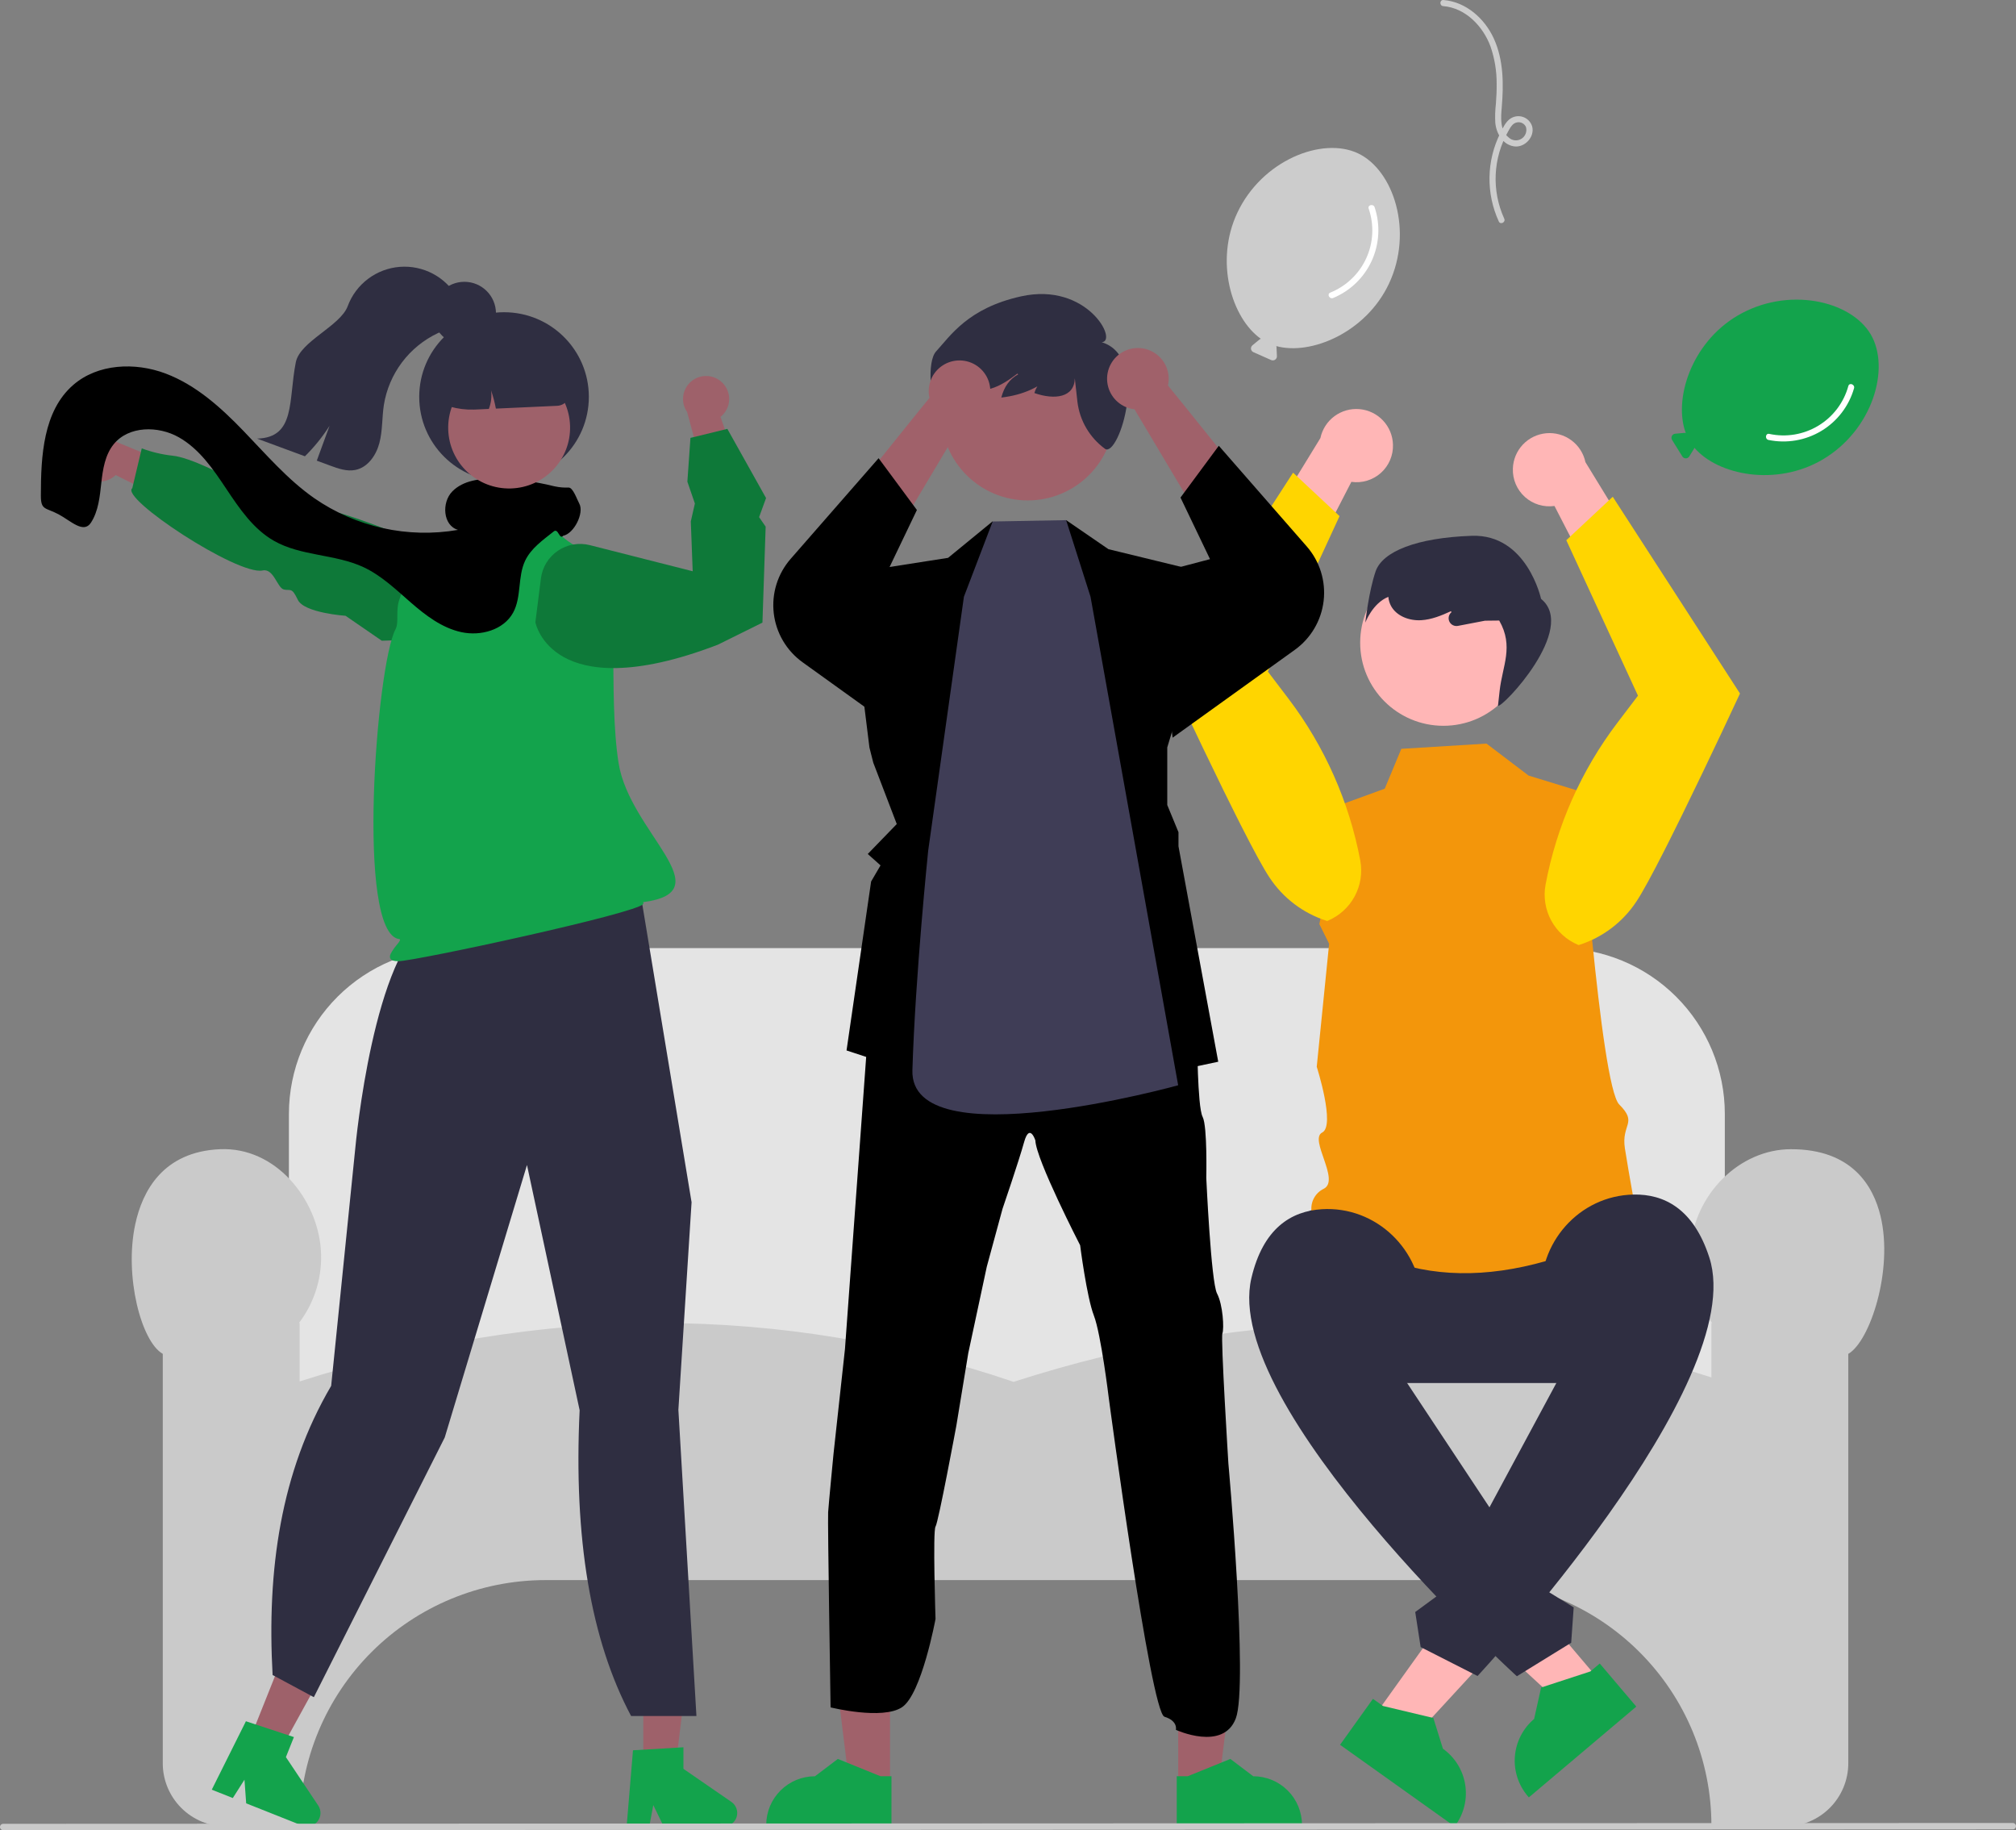 <svg width="325" height="295" viewBox="0 0 325 295" fill="none" xmlns="http://www.w3.org/2000/svg">
<rect x="0" y="0" width="325" height="295" fill="#808080" stroke="none"/>
<g clip-path="url(#clip0_3693_1190)">
<path d="M281.305 249.958H42.898V209.579H46.576V179.525C46.584 172.444 49.407 165.655 54.426 160.648C59.445 155.641 66.249 152.824 73.347 152.816H251.288C258.386 152.824 265.191 155.641 270.209 160.648C275.228 165.655 278.052 172.444 278.06 179.525V209.579H281.305V249.958Z" fill="#E4E4E4"/>
<path d="M287.764 294.401H275.896V294.185C275.884 283.714 271.71 273.674 264.287 266.27C256.865 258.865 246.802 254.7 236.306 254.689H87.897C77.4 254.7 67.337 258.865 59.915 266.27C52.493 273.674 48.318 283.714 48.306 294.185V294.401H36.438C33.734 294.398 31.142 293.325 29.23 291.418C27.318 289.51 26.243 286.924 26.24 284.227V218.221C22.793 216.279 19.99 205.729 21.811 197.304C22.953 192.016 26.252 185.631 35.477 185.235C44.458 184.85 51.124 193.261 51.719 201.358C52.042 205.619 50.788 209.849 48.194 213.25H48.306V222.666C67.781 216.44 87.282 213.272 106.274 213.25C125.709 213.268 145.008 216.473 163.401 222.734C201.643 210.395 239.489 210.155 275.896 222.023V213.25H276.009C273.415 209.849 272.161 205.619 272.483 201.358C273.136 192.477 280.418 185.245 288.716 185.235H288.743C298.528 185.235 301.988 191.112 303.169 196.044C305.258 204.773 301.423 216.263 297.963 218.221V284.227C297.96 286.924 296.884 289.51 294.973 291.418C293.061 293.325 290.468 294.398 287.764 294.401Z" fill="#CACACA"/>
<path d="M221.458 276.739L227.187 280.821L245.698 260.72L237.243 254.695L221.458 276.739Z" fill="#FFB6B6"/>
<path d="M221.333 273.83L222.946 274.979L231.07 276.912L232.615 281.87L232.616 281.87C234.522 283.229 235.81 285.288 236.195 287.594C236.58 289.9 236.031 292.264 234.669 294.167L234.502 294.4L216.031 281.236L221.333 273.83Z" fill="#13A34C"/>
<path d="M260.278 222.922H218.215C214.292 222.92 210.531 221.364 207.758 218.596C204.985 215.828 203.428 212.075 203.428 208.162C203.428 204.249 204.985 200.496 207.758 197.728C210.531 194.96 214.292 193.404 218.215 193.402H260.278C264.202 193.402 267.965 194.957 270.74 197.725C273.514 200.493 275.073 204.248 275.073 208.162C275.073 212.077 273.514 215.831 270.74 218.599C267.965 221.367 264.202 222.922 260.278 222.922Z" fill="#2F2E41"/>
<path d="M239.641 119.857L246.426 125.012L254.608 127.52C254.608 127.52 257.991 174.99 261.039 178.031C264.087 181.071 261.338 181.153 261.95 185.103C262.563 189.054 264.051 197.151 264.051 197.151C243.477 208.016 225.74 208.307 211.493 195.593C211.311 194.807 211.403 193.982 211.755 193.255C212.108 192.528 212.698 191.944 213.429 191.597C216.081 190.194 210.985 183.642 213.152 182.547C215.319 181.452 212.271 171.949 212.271 171.949L214.27 152.123L212.691 148.954L216.546 129.562L223.235 127.125L225.907 120.702L239.641 119.857Z" fill="#F3960B"/>
<path d="M243.891 75.537C243.861 76.395 244.019 77.248 244.355 78.038C244.691 78.828 245.196 79.534 245.836 80.108C246.475 80.681 247.233 81.108 248.055 81.358C248.878 81.608 249.745 81.675 250.597 81.554L260.158 100.096L265.486 90.653L255.589 74.493C255.291 73.08 254.483 71.825 253.32 70.966C252.156 70.107 250.717 69.703 249.275 69.832C247.833 69.961 246.489 70.613 245.496 71.664C244.504 72.716 243.933 74.094 243.891 75.537H243.891Z" fill="#FFB6B6"/>
<path d="M259.994 80.074L280.503 111.786L280.435 111.931C280.358 112.099 275.714 122.105 271.214 131.271C270.521 132.682 269.831 134.074 269.162 135.406C268.874 135.981 268.589 136.544 268.309 137.095C266.419 140.813 264.768 143.885 263.782 145.345C261.602 148.644 258.356 151.101 254.583 152.307L254.488 152.331L254.397 152.293C252.552 151.516 251.027 150.135 250.074 148.378C249.121 146.62 248.797 144.591 249.154 142.625C250.933 133.142 254.897 124.201 260.733 116.508L264.058 112.136L252.504 87.075L259.994 80.074Z" fill="#FFD500"/>
<path d="M224.561 71.653C224.591 72.51 224.433 73.364 224.097 74.153C223.761 74.943 223.255 75.649 222.616 76.223C221.977 76.796 221.219 77.223 220.397 77.473C219.574 77.723 218.707 77.79 217.855 77.669L208.293 96.211L202.966 86.769L212.863 70.609C213.161 69.195 213.968 67.94 215.132 67.081C216.296 66.222 217.735 65.819 219.177 65.947C220.618 66.076 221.963 66.728 222.955 67.779C223.948 68.831 224.519 70.209 224.561 71.653H224.561Z" fill="#FFB6B6"/>
<path d="M208.458 76.189L187.949 107.901L188.016 108.047C188.094 108.214 192.738 118.22 197.238 127.386C197.931 128.797 198.621 130.189 199.29 131.521C199.578 132.097 199.863 132.66 200.143 133.211C202.033 136.928 203.684 140 204.67 141.46C206.85 144.76 210.096 147.216 213.869 148.422L213.964 148.446L214.054 148.409C215.9 147.632 217.425 146.251 218.378 144.493C219.331 142.736 219.655 140.706 219.297 138.74C217.518 129.257 213.554 120.316 207.718 112.623L204.394 108.251L215.948 83.191L208.458 76.189Z" fill="#FFD500"/>
<path d="M232.695 116.988C240.107 116.988 246.116 110.994 246.116 103.6C246.116 96.205 240.107 90.211 232.695 90.211C225.283 90.211 219.275 96.205 219.275 103.6C219.275 110.994 225.283 116.988 232.695 116.988Z" fill="#FFB6B6"/>
<path d="M221.764 92.098C222.868 88.895 228.362 86.673 237.268 86.364C246.175 86.055 248.434 96.527 248.434 96.527C254.38 101.339 242.085 114.222 241.49 113.758L241.758 111.337C242.201 107.328 244.082 104.2 241.689 100.022L239.391 100.048L235.032 100.884C234.761 100.936 234.479 100.898 234.232 100.775C233.984 100.651 233.784 100.45 233.662 100.203C233.54 99.955 233.504 99.674 233.558 99.403C233.612 99.132 233.753 98.887 233.961 98.705L234.001 98.669L233.902 98.517C232.366 99.219 230.784 99.871 229.105 99.969C227.217 100.08 225.152 99.33 224.248 97.673C224.006 97.217 223.859 96.718 223.814 96.204C221.267 97.219 220.102 100.352 220.102 100.352C220.102 100.352 220.66 95.301 221.764 92.098Z" fill="#2F2E41"/>
<path d="M258.01 271.042L252.637 275.58L232.533 257.066L240.462 250.367L258.01 271.042Z" fill="#FFB6B6"/>
<path d="M263.79 275.08L246.466 289.715L246.28 289.496C244.766 287.712 244.024 285.401 244.218 283.071C244.412 280.742 245.525 278.584 247.313 277.073L247.314 277.073L248.445 272.005L256.382 269.412L257.895 268.135L263.79 275.08Z" fill="#13A34C"/>
<path d="M224.805 219.848L229.246 210.24C229.196 201.477 221.843 194.359 213.076 194.909C208.194 195.215 203.622 197.939 201.733 206.036C196.876 226.857 244.535 270.186 244.535 270.186L253.292 264.787L253.695 259.083L248.791 256.067L248.787 251.203L244.11 248.99L224.805 219.848Z" fill="#2F2E41"/>
<path d="M253.98 217.202L248.491 209.15C247.819 200.412 254.56 192.716 263.343 192.544C268.234 192.448 273.015 194.788 275.565 202.703C282.122 223.055 238.195 270.147 238.195 270.147L229.023 265.484L228.15 259.833L232.79 256.425L232.393 251.577L236.871 248.988L253.98 217.202Z" fill="#2F2E41"/>
<path d="M143.482 287.568L136.917 287.567L133.794 262.305L143.483 262.305L143.482 287.568Z" fill="#A0616A"/>
<path d="M143.713 294.401L123.525 294.401V294.146C123.525 292.067 124.353 290.073 125.827 288.603C127.3 287.133 129.299 286.307 131.383 286.307H131.383L135.071 283.516L141.951 286.307L143.714 286.307L143.713 294.401Z" fill="#13A34C"/>
<path d="M189.935 287.568L196.499 287.567L199.622 262.305L189.933 262.305L189.935 287.568Z" fill="#A0616A"/>
<path d="M189.703 294.401L209.892 294.401V294.146C209.892 292.067 209.064 290.073 207.59 288.603C206.116 287.133 204.118 286.307 202.034 286.307H202.033L198.346 283.516L191.465 286.307L189.703 286.307L189.703 294.401Z" fill="#13A34C"/>
<path d="M133.505 243.741C133.602 242.3 134.373 234.328 134.373 234.328L136.219 217.421L139.474 172.605L139.686 169.672L156.735 166.407L168.386 160.834L182.235 165.251L193.019 169.285C193.019 169.285 193.038 171.012 193.121 173.098C193.231 175.829 193.425 179.177 193.887 180.048C194.658 181.586 194.464 189.844 194.464 189.844C194.464 189.844 195.23 206.644 196.195 208.487C197.16 210.329 197.354 214.165 197.063 214.934C196.772 215.703 198.028 235.88 198.028 235.88C198.028 235.88 201.251 271.584 199.229 276.968C197.207 282.352 189.566 278.825 189.566 278.825C189.566 278.825 189.935 277.389 187.72 276.712C185.504 276.034 178.755 225.407 178.755 225.407C178.755 225.407 177.499 215.026 176.345 212.051C175.191 209.076 174.129 200.717 174.129 200.717C174.129 200.717 167.001 186.882 166.909 183.806C166.909 183.806 165.977 180.928 165.095 184.096C164.213 187.265 161.614 194.854 161.614 194.854L159.08 204.176L156.097 218.103L154.168 229.828C154.168 229.828 151.278 245.39 150.816 246.062C150.355 246.735 150.816 260.952 150.816 260.952C150.816 260.952 148.582 273.059 145.424 275.173C142.267 277.287 133.901 275.207 133.901 275.207C133.901 275.207 133.408 245.183 133.505 243.741Z" fill="black"/>
<path d="M140.778 122.922L144.568 132.823L139.892 137.651L141.951 139.488L140.432 142.087L136.471 169.318L158.186 176.461L165.499 168.509L171.265 176.461L196.392 171.136L189.984 136.41V134.14L188.175 129.756V120.476L196.484 92.852L178.692 88.52L171.874 83.84L169.668 90.422L160.273 88.972L160.028 84.028L152.841 89.917L143.257 91.415L136.01 92.852L135.086 94.854L136.933 94.453L140.164 120.496L140.778 122.922Z" fill="black"/>
<path d="M155.391 96.191L160.028 84.056L171.874 83.84L175.805 96.191L189.933 174.929C189.933 174.929 146.65 186.954 147.089 172.499C147.55 157.301 149.633 137.113 149.633 137.113L155.391 96.191Z" fill="#3F3D56"/>
<path d="M165.686 80.661C173.393 80.661 179.641 74.428 179.641 66.74C179.641 59.051 173.393 52.818 165.686 52.818C157.98 52.818 151.732 59.051 151.732 66.74C151.732 74.428 157.98 80.661 165.686 80.661Z" fill="#A0616A"/>
<path d="M150.909 56.642C153.181 54.175 156.023 49.659 164.629 47.763C175.264 45.42 180.29 55.005 177.608 55.162C185.45 57.531 180.412 73.722 178.164 72.364C178.145 72.351 178.126 72.336 178.109 72.321C176.899 71.432 175.885 70.308 175.126 69.015C174.367 67.722 173.881 66.288 173.696 64.802L173.269 60.97C173.209 64.087 170.015 64.5 166.752 63.352C166.945 62.668 167.313 62.047 167.82 61.549C168.327 61.05 168.956 60.693 169.644 60.511C167.648 62.348 165.05 63.662 161.421 64.08C161.867 62.36 162.754 61.094 164.143 60.344L164.014 60.217C162.685 61.227 161.299 62.197 159.701 62.654C157.902 63.169 155.747 62.89 154.515 61.486C154.183 61.098 153.932 60.648 153.777 60.162C154.044 62.631 152.384 65.449 151.095 64.965C150.022 64.757 149.397 58.284 150.909 56.642Z" fill="#2F2E41"/>
<path d="M182.892 65.973L195.582 87.273L204.962 82.854C204.962 82.854 188.799 62.714 188.285 62.135C188.505 61.156 188.422 60.133 188.048 59.202C187.673 58.271 187.024 57.476 186.186 56.921C185.348 56.366 184.361 56.078 183.356 56.094C182.35 56.111 181.373 56.432 180.555 57.015C179.736 57.598 179.114 58.414 178.771 59.358C178.427 60.301 178.379 61.325 178.633 62.296C178.886 63.267 179.429 64.139 180.189 64.795C180.95 65.452 181.892 65.862 182.892 65.973Z" fill="#A0616A"/>
<path d="M189.036 118.904L208.731 104.749C210.016 103.826 211.094 102.645 211.896 101.282C212.697 99.919 213.205 98.405 213.386 96.835C213.567 95.266 213.418 93.676 212.949 92.167C212.479 90.658 211.699 89.264 210.658 88.073L196.484 71.852L190.309 80.199L195.068 90.127L185.853 92.552L189.036 118.904Z" fill="black"/>
<path d="M155.231 67.975L142.541 89.275L133.161 84.856C133.161 84.856 149.323 64.716 149.838 64.137C149.618 63.158 149.7 62.135 150.075 61.204C150.45 60.273 151.099 59.478 151.937 58.923C152.775 58.368 153.762 58.08 154.767 58.096C155.773 58.113 156.749 58.434 157.568 59.017C158.387 59.6 159.009 60.416 159.352 61.359C159.695 62.303 159.744 63.327 159.49 64.298C159.237 65.269 158.694 66.141 157.934 66.797C157.173 67.454 156.231 67.864 155.231 67.975Z" fill="#A0616A"/>
<path d="M149.087 120.908L129.391 106.753C128.107 105.829 127.029 104.649 126.227 103.286C125.426 101.923 124.918 100.409 124.737 98.839C124.556 97.27 124.705 95.68 125.174 94.171C125.644 92.662 126.424 91.268 127.465 90.077L141.639 73.856L147.814 82.203L143.055 92.131L152.27 94.556L149.087 120.908Z" fill="black"/>
<path d="M13.015 75.993C13.318 76.439 13.715 76.814 14.178 77.091C14.642 77.368 15.161 77.539 15.698 77.594C16.235 77.65 16.778 77.587 17.288 77.41C17.798 77.233 18.263 76.947 18.651 76.571L30.382 82.451L29.583 75.692L18.565 71.144C17.89 70.537 17.014 70.198 16.105 70.192C15.195 70.185 14.315 70.512 13.631 71.109C12.947 71.707 12.507 72.534 12.393 73.434C12.28 74.335 12.501 75.245 13.015 75.993Z" fill="#9E616A"/>
<path d="M61.549 103.276L55.708 99.257C55.708 99.257 49.019 98.804 48.013 96.683C47.006 94.561 46.837 95.274 45.764 95.021C44.692 94.767 44.139 91.574 42.341 91.95C38.296 92.798 19.274 80.258 21.327 78.691L22.853 72.272C24.465 72.872 26.147 73.27 27.858 73.456C30.445 73.691 36.541 76.64 37.443 77.607C38.346 78.574 39.946 78.199 42.091 78.707C44.236 79.214 44.986 82.656 48.544 81.74C53.549 80.452 79.482 92.722 82.287 93.868C85.367 95.125 87.517 98.872 87.517 98.872L86.669 102.439L61.549 103.276Z" fill="#0E7939"/>
<path d="M103.705 285.6H108.796L111.219 266.01H103.705L103.705 285.6Z" fill="#9E616A"/>
<path d="M102.044 282.121L110.177 281.637V285.113L117.91 290.441C118.292 290.704 118.579 291.082 118.731 291.52C118.882 291.958 118.889 292.432 118.751 292.874C118.613 293.316 118.337 293.703 117.963 293.977C117.589 294.252 117.137 294.4 116.673 294.4H106.99L105.321 290.961L104.669 294.4H101.018L102.044 282.121Z" fill="#13A34C"/>
<path d="M39.898 281.285L44.628 283.163L54.141 265.856L47.16 263.084L39.898 281.285Z" fill="#9E616A"/>
<path d="M39.644 277.441L47.38 279.992L46.091 283.222L51.301 291.026C51.558 291.411 51.685 291.868 51.663 292.331C51.642 292.793 51.472 293.237 51.18 293.597C50.888 293.956 50.488 294.214 50.039 294.331C49.59 294.448 49.115 294.418 48.684 294.247L39.687 290.674L39.411 286.864L37.531 289.818L34.139 288.471L39.644 277.441Z" fill="#13A34C"/>
<path d="M93.443 227.307L84.954 187.784L71.697 231.698L50.706 273.34L50.595 273.561L43.946 269.989C43.008 253.081 45.236 237.236 53.388 223.381L57.248 185.353C57.366 184.054 60.245 153.548 69.362 148.138L72.032 142.065L98.588 135.521L98.685 135.63C101.239 138.493 102.925 142.021 103.55 145.803L111.485 193.76L111.489 193.787L109.362 227.243L112.272 276.601H101.741C95.227 264.372 92.46 247.941 93.443 227.307Z" fill="#2F2E41"/>
<path d="M116.304 61.548C116.709 61.905 117.03 62.346 117.245 62.84C117.461 63.334 117.565 63.869 117.551 64.408C117.536 64.947 117.404 65.475 117.163 65.957C116.921 66.439 116.577 66.863 116.154 67.198L120.49 79.561L113.873 77.901L110.77 66.415C110.253 65.669 110.029 64.759 110.139 63.858C110.25 62.958 110.688 62.129 111.37 61.529C112.052 60.93 112.931 60.6 113.84 60.603C114.75 60.607 115.626 60.943 116.304 61.548H116.304Z" fill="#9E616A"/>
<path d="M64.205 154.933C63.49 154.933 63.084 154.793 62.926 154.493C62.695 154.053 63.096 153.477 63.56 152.811C63.883 152.347 64.828 151.423 64.363 151.367C57.319 150.509 60.7 107.178 63.753 101.451C64.374 100.287 63.717 98.502 64.416 96.527C66.324 91.133 68.928 89.476 74.117 86.174C74.538 85.906 74.977 85.626 75.433 85.334C76.023 84.956 75.99 83.702 75.955 82.374C75.917 80.898 75.877 79.372 76.601 78.418L76.648 78.356L76.725 78.339C78.477 77.934 84.372 77.184 87.864 78.344L87.912 78.361L87.948 78.396C88.777 79.224 88.853 80.826 88.926 82.376C88.986 83.648 89.042 84.85 89.511 85.371C93.098 89.36 97.166 89.282 97.208 89.282L97.409 89.276L97.429 89.476C99.944 94.251 97.975 111.986 99.723 123.002C101.499 134.194 116.666 143.721 103.679 145.413C103.707 145.456 103.723 145.506 103.724 145.557C103.726 145.608 103.713 145.659 103.688 145.704C102.903 147.166 66.9 154.933 64.205 154.933Z" fill="#13A34C"/>
<path d="M122.914 100.358L115.705 103.925C101.816 109.247 94.557 107.951 90.909 105.927C87.018 103.768 86.343 100.458 86.317 100.318L86.315 100.251L87.204 93.224C87.317 92.332 87.619 91.473 88.089 90.706C88.56 89.939 89.189 89.28 89.934 88.773C90.679 88.267 91.524 87.924 92.412 87.768C93.3 87.612 94.211 87.646 95.085 87.868L111.669 92.078L111.366 84.047L112.022 81.156L110.812 77.641L111.308 70.581L117.256 69.129L123.496 80.279L122.375 83.356L123.431 84.888L123.429 84.959L122.914 100.358Z" fill="#0E7939"/>
<path d="M324.485 294.868L0.515 295C0.379 295 0.248 294.946 0.152 294.849C0.056 294.753 0.001 294.623 0.001 294.486C0.001 294.35 0.056 294.22 0.152 294.124C0.248 294.027 0.379 293.973 0.515 293.973L324.485 293.84C324.621 293.84 324.752 293.895 324.848 293.991C324.944 294.087 324.999 294.218 324.999 294.354C324.999 294.49 324.944 294.62 324.848 294.717C324.752 294.813 324.621 294.867 324.485 294.868Z" fill="#CACACA"/>
<path d="M223.905 45.744C227.89 37.291 224.665 27.409 218.906 24.706C213.148 22.004 203.461 25.828 199.475 34.282C195.786 42.106 198.534 51.272 203.264 54.61C203.185 54.634 203.11 54.672 203.045 54.723L201.909 55.657C201.822 55.728 201.755 55.82 201.714 55.925C201.673 56.029 201.66 56.142 201.675 56.253C201.69 56.364 201.733 56.469 201.801 56.559C201.868 56.648 201.957 56.719 202.06 56.764L204.926 58.035C205.029 58.081 205.141 58.099 205.253 58.089C205.365 58.079 205.472 58.041 205.565 57.977C205.658 57.914 205.733 57.829 205.783 57.728C205.833 57.628 205.857 57.517 205.852 57.405L205.785 55.938C205.781 55.887 205.772 55.836 205.756 55.787C211.356 57.323 220.208 53.586 223.905 45.744Z" fill="#CCCCCC"/>
<path d="M220.641 33.62C221.545 36.239 221.407 39.104 220.256 41.624C219.105 44.144 217.027 46.127 214.452 47.164C213.866 47.407 214.334 48.275 214.917 48.033C217.676 46.886 219.899 44.742 221.139 42.029C222.379 39.315 222.546 36.235 221.605 33.404C221.406 32.807 220.44 33.019 220.641 33.62Z" fill="white"/>
<path d="M293.829 74.07C301.893 69.322 304.804 59.343 301.569 53.876C298.335 48.408 288.171 46.128 280.107 50.876C272.642 55.272 269.742 64.389 271.767 69.805C271.688 69.78 271.605 69.77 271.522 69.776L270.056 69.909C269.944 69.92 269.837 69.958 269.744 70.021C269.651 70.085 269.576 70.17 269.526 70.27C269.476 70.371 269.453 70.482 269.458 70.594C269.463 70.706 269.497 70.814 269.556 70.91L271.208 73.57C271.267 73.665 271.349 73.743 271.448 73.798C271.546 73.852 271.656 73.881 271.768 73.881C271.881 73.881 271.991 73.852 272.089 73.797C272.187 73.743 272.269 73.664 272.328 73.569L273.101 72.318C273.127 72.274 273.147 72.227 273.162 72.178C276.924 76.592 286.348 78.475 293.829 74.07Z" fill="#13A34C"/>
<path d="M297.972 62.217C297.243 64.889 295.512 67.18 293.138 68.616C290.764 70.053 287.928 70.525 285.216 69.935C284.593 69.807 284.491 70.788 285.109 70.915C288.036 71.517 291.083 70.992 293.64 69.447C296.196 67.901 298.071 65.448 298.891 62.581C299.063 61.975 298.146 61.608 297.972 62.217Z" fill="white"/>
<path d="M242.498 35.243C241.483 33.013 241.011 30.574 241.122 28.127C241.234 25.679 241.925 23.293 243.139 21.164C243.485 20.564 243.83 19.838 244.588 19.723C244.875 19.671 245.171 19.717 245.428 19.855C245.685 19.992 245.887 20.212 246.002 20.48C246.104 20.835 246.085 21.214 245.949 21.558C245.814 21.901 245.568 22.191 245.251 22.382C244.934 22.573 244.563 22.654 244.195 22.614C243.826 22.574 243.482 22.413 243.214 22.158C241.775 21.002 241.958 18.966 242.096 17.328C242.411 13.594 242.406 9.675 240.814 6.2C239.341 2.985 236.334 0.296 232.702 0.002C232.067 -0.049 232.031 0.936 232.663 0.987C236.265 1.278 239.084 4.238 240.281 7.479C240.957 9.429 241.293 11.481 241.275 13.545C241.287 14.605 241.238 15.664 241.156 16.72C241.032 17.749 240.999 18.788 241.059 19.823C241.228 21.512 242.253 23.323 244.084 23.593C245.792 23.845 247.46 22.063 246.998 20.369C246.887 20.003 246.686 19.67 246.414 19.4C246.142 19.13 245.807 18.932 245.439 18.823C245.071 18.714 244.682 18.698 244.306 18.776C243.931 18.855 243.581 19.025 243.287 19.271C242.646 19.805 242.229 20.723 241.863 21.456C240.758 23.663 240.163 26.088 240.122 28.555C240.081 31.021 240.595 33.465 241.627 35.706C241.898 36.28 242.769 35.816 242.498 35.243L242.498 35.243Z" fill="#CCCCCC"/>
<path d="M93.388 81.177C93.016 80.499 92.376 78.561 91.658 78.587C90.923 78.619 90.187 78.556 89.468 78.401C89.39 78.388 89.312 78.371 89.239 78.354C86.205 77.598 83.094 77.193 79.967 77.145C77.444 77.111 74.675 77.413 72.914 79.213C71.153 81.013 71.412 84.725 73.84 85.411C65.728 86.812 57.389 84.969 50.631 80.279C46.334 77.266 42.89 73.23 39.247 69.457C35.604 65.68 31.589 62.05 26.678 60.202C21.762 58.351 15.752 58.61 11.793 62.059C6.965 66.263 6.593 73.498 6.588 79.89C6.584 82.282 7.332 81.777 9.448 82.903C11.413 83.948 13.477 86.098 14.675 84.228C15.874 82.359 16.086 80.05 16.332 77.844C16.575 75.638 16.934 73.316 18.336 71.594C20.746 68.633 25.492 68.603 28.819 70.48C32.147 72.358 34.384 75.643 36.499 78.82C38.615 81.993 40.848 85.286 44.171 87.177C48.537 89.659 54.019 89.292 58.575 91.407C61.469 92.754 63.81 95.011 66.212 97.105C68.617 99.198 71.252 101.214 74.372 101.892C77.487 102.574 81.187 101.547 82.718 98.754C84.099 96.229 83.424 92.995 84.653 90.388C85.6 88.377 87.534 87.043 89.278 85.653C89.996 85.079 90.182 87.056 90.792 86.357C92.553 86.007 94.206 82.666 93.388 81.177Z" fill="black"/>
<path d="M81.256 77.605C88.807 77.605 94.928 71.499 94.928 63.966C94.928 56.433 88.807 50.326 81.256 50.326C73.705 50.326 67.584 56.433 67.584 63.966C67.584 71.499 73.705 77.605 81.256 77.605Z" fill="#2F2E41"/>
<path d="M82.357 78.733C87.781 78.579 92.054 74.068 91.9 68.657C91.746 63.246 87.224 58.983 81.8 59.136C76.376 59.29 72.103 63.801 72.257 69.212C72.411 74.624 76.933 78.886 82.357 78.733Z" fill="#9E616A"/>
<path d="M82.174 53.986L78.191 54.099C75.681 54.172 73.302 55.235 71.577 57.056C69.852 58.876 68.922 61.305 68.99 63.809L68.993 63.897L69.065 63.943C71.23 65.372 73.785 66.097 76.38 66.019L76.604 66.013L78.805 65.913C79.175 64.962 79.298 63.933 79.164 62.922C79.497 63.881 79.756 64.863 79.941 65.861L89.815 65.412C90.389 65.384 90.93 65.132 91.322 64.712C91.713 64.291 91.924 63.735 91.91 63.161C91.836 60.657 90.77 58.285 88.944 56.565C87.119 54.844 84.684 53.917 82.174 53.986Z" fill="#2F2E41"/>
<path d="M74.237 51.525C73.338 52.631 71.894 53.092 70.597 53.691C68.309 54.77 66.319 56.391 64.8 58.411C63.281 60.431 62.279 62.791 61.881 65.284C61.576 67.315 61.683 69.406 61.165 71.392C60.651 73.378 59.295 75.35 57.279 75.749C55.915 76.022 54.526 75.532 53.222 75.048C52.505 74.783 51.788 74.518 51.071 74.251C51.758 72.379 52.444 70.507 53.128 68.635C51.993 70.415 50.66 72.063 49.156 73.547C46.586 72.597 44.014 71.646 41.439 70.696C47.702 70.543 46.462 64.508 47.69 58.383C48.365 55.017 54.858 52.567 56.054 49.349C56.7 47.604 57.833 46.08 59.32 44.957C60.807 43.834 62.585 43.16 64.444 43.014C66.303 42.868 68.165 43.257 69.81 44.134C71.455 45.011 72.813 46.339 73.725 47.962C75.025 48.437 75.119 50.433 74.237 51.525Z" fill="#2F2E41"/>
<path d="M74.863 55.582C77.675 55.582 79.954 53.308 79.954 50.503C79.954 47.698 77.675 45.424 74.863 45.424C72.051 45.424 69.772 47.698 69.772 50.503C69.772 53.308 72.051 55.582 74.863 55.582Z" fill="#2F2E41"/>
</g>
<defs>
<clipPath id="clip0_3693_1190">
<rect width="325" height="295" fill="white"/>
</clipPath>
</defs>
</svg>

